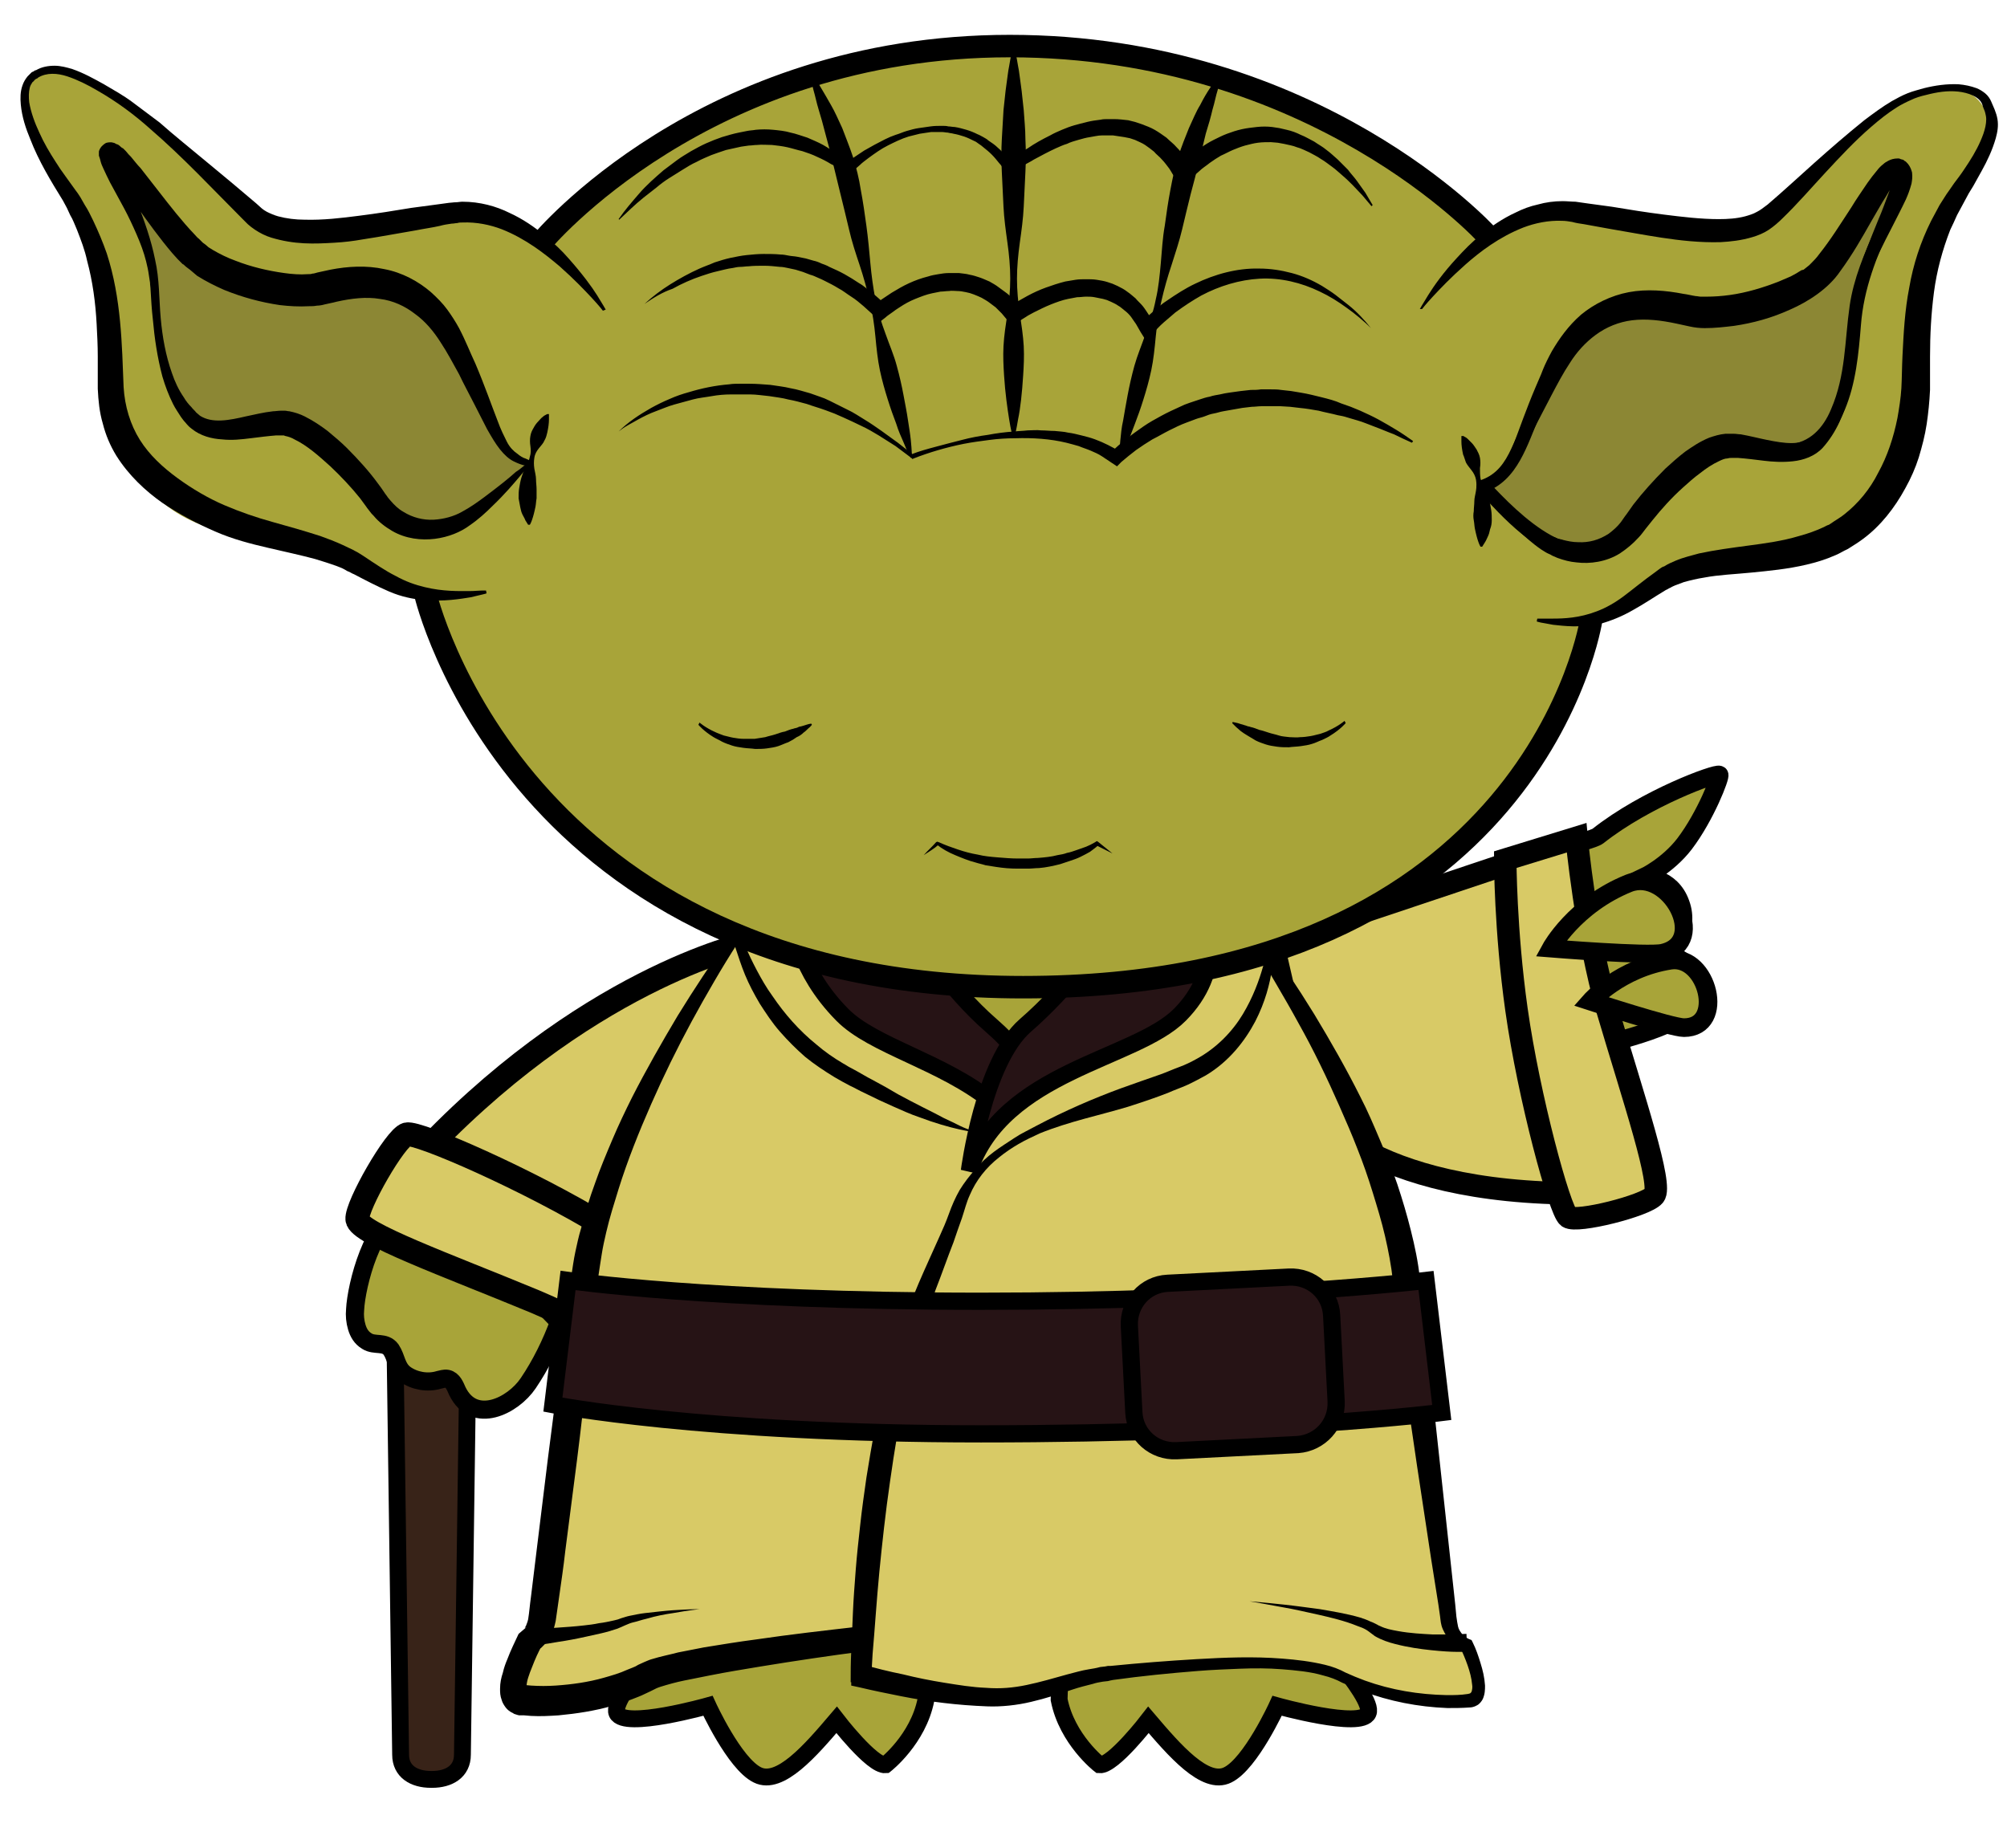 <?xml version="1.0" encoding="utf-8"?>
<!-- Generator: Adobe Illustrator 18.0.0, SVG Export Plug-In . SVG Version: 6.00 Build 0)  -->
<!DOCTYPE svg PUBLIC "-//W3C//DTD SVG 1.1//EN" "http://www.w3.org/Graphics/SVG/1.1/DTD/svg11.dtd">

<svg version="1.1" xmlns="http://www.w3.org/2000/svg"
	x="0px" y="0px"
	viewBox="0 0 357.2 328.9"
	style="enable-background:new 0 0 357.2 328.9;"
	xml:space="preserve"
>

<style type="text/css">
	.st0{display:none;}
	.st1{display:inline;}
	.st2{fill:#A8A439;stroke:#000000;stroke-width:3.224;stroke-miterlimit:10;}
	.st3{fill:#D8CA66;stroke:#000000;stroke-width:4;stroke-miterlimit:10;}
	.st4{fill:#A8A439;stroke:#000000;stroke-width:3.316;stroke-miterlimit:10;}
	.st5{fill:#A8A439;stroke:#000000;stroke-width:3.216;stroke-miterlimit:10;}
	.st6{display:inline;fill:#A8A439;stroke:#000000;stroke-width:3.224;stroke-miterlimit:10;}
	.st7{display:inline;fill:#D8CA66;stroke:#000000;stroke-width:4.248;stroke-miterlimit:10;}
	.st8{fill:#382318;stroke:#000000;stroke-width:3.001;stroke-miterlimit:10;}
	.st9{fill:#D8CA66;stroke:#000000;stroke-width:4.248;stroke-miterlimit:10;}
	.st10{fill:#A8A439;stroke:#000000;stroke-width:3;stroke-miterlimit:10;}
	.st11{fill:#D8CA66;}
	.st12{fill:#A8A439;}
	.st13{fill:#261315;stroke:#000000;stroke-width:3;stroke-miterlimit:10;}
	.st14{fill:#261315;stroke:#000000;stroke-width:3.064;stroke-miterlimit:10;}
	.st15{fill:#8C8734;}
	.st16{fill:none;stroke:#000000;stroke-width:4;stroke-miterlimit:10;}
	.st17{fill:#FFFFFF;}
</style>

<g id="armUp">
	<path class="st2" d="M270.7,155.3c1.3-3.6,12.2-5.4,13.7-6.5c8.6-6.8,21.1-11.3,21.6-10.9c0.3,0.2-2.4,7.3-6.2,12.3
		c-3,3.9-7.2,5.9-7.2,5.9s4.8-0.1,6.5,4.7c1.8,4.8-2,8.8-2,8.8s7.2,3.4,5.5,8.2c-1.7,4.7-17,8-17,8S267.8,163.3,270.7,155.3z"/>
	<path class="st3" d="M279.7,149.9l-53.2,17.8l6.7,29.1c0,0,9.1,15.8,48.6,15.6C281.8,212.4,275.9,187.9,279.7,149.9z"/>
	<path class="st3" d="M280.6,149.1l-12.7,3.9c0,0,0,12.5,2,26.7c2.2,15.6,7.7,35.8,9.2,36.9c1.5,1.1,13.8-2,15.3-3.8
		c1.6-1.8-3.6-17.1-8.3-33C282.2,166.3,280.6,149.1,280.6,149.1z"/>
	<path class="st4" d="M283.1,178.2c0,0,14.4,4.7,16.6,4.7c7.5,0,4.2-13-2.4-12C288.3,172.3,283.1,178.2,283.1,178.2z"/>
	<path class="st5" d="M276,168.8c0,0,17.4,1.4,19.9,0.8c8.4-1.9,1.2-15.2-6-12.4C280.2,161.1,276,168.8,276,168.8z"/>
</g>

<g id="armCane">
	<path class="st8" d="M76.9,316.7h-0.2c-3,0-5.4-1.4-5.4-4.4l-1-72.9c0-3,3.4-4.4,6.4-4.4h0.2c3,0,6.4,1.4,6.4,4.4l-1,72.9
		C82.3,315.3,79.9,316.7,76.9,316.7z"/>
	<path class="st2" d="M63.5,236.2c-0.3-1-0.4-2.1-0.3-3.1c0.2-4.3,3.2-16.2,8.5-17.3c8.3-1.6,27.8,19.5,27.8,19.5
		c-1.4,3.8-3.2,7.5-5.5,10.9c-2.7,4-9.6,7.5-12.6,1.4c-0.4-0.9-0.8-2-1.8-2.2c-0.5-0.1-1,0.1-1.5,0.2c-2,0.6-4.3,0.2-6-1
		c-1.6-1.2-1.5-2.9-2.5-4.4c-1.1-1.5-2.9-0.6-4.3-1.5C64.3,238.1,63.8,237.2,63.5,236.2z"/>
	<path class="st9" d="M123,245.9l27-55.4l-17.1-22.5c0,0-29.3,6.3-59.3,39C73.5,206.9,96.9,218,123,245.9z"/>
	<path class="st9" d="M123,247.1l6.7-13c0,0-9.6-8.1-22-15.8c-13.6-8.3-33.3-16.9-35.3-16.4c-2,0.5-9,12.7-8.8,15.1
		c0.2,2.5,15.8,8.1,31.5,14.6C108.5,237.2,123,247.1,123,247.1z"/>
</g>

<g id="bodyLineColor">
	<path class="st10" d="M148.9,306.1c0,0,6.3,8.2,8.7,8c0,0,5.8-4.5,7.2-11.6l-0.6-19.6l-42.1,4.8c0,0-13.6,14.3-12.3,17.2
		s16.2-1.3,16.2-1.3s4.7,10.3,8.8,12.3C138.8,317.9,144.3,311.5,148.9,306.1z"/>
	<path class="st10" d="M204.4,306.1c0,0-6.3,8.2-8.7,8c0,0-5.8-4.5-7.2-11.6l0.6-19.6l42.1,4.8c0,0,13.6,14.3,12.3,17.2
		c-1.2,2.9-16.2-1.3-16.2-1.3s-4.7,10.3-8.8,12.3C214.5,317.9,209,311.5,204.4,306.1z"/>
	<g>
		<g>
			<g>
				<g>
					<path class="st11" d="M177.4,167.6h46.4c0,0,23.7,33.2,26.7,60.5l2.7,23.3c0,0,4.3,34.3,4.8,37.3s3.1,3.8,3.1,3.8
						s4.7,9.7,0.6,10c-4.1,0.3-13.4,0.3-22.8-4.4c-7-3.5-22.4-2.7-41.5-0.6c-6.5,0.7-12.6,4.3-20.1,4.3c-9.3,0-23.9-3.9-23.9-3.9
						l0.1-6.5c0,0-32.6,4-37.8,6.6c-9.3,4.7-18.7,4.6-22.8,4.3c-4.1-0.3,1.6-10.8,1.6-10.8s1.5-0.5,2-3.5s4.8-38,4.8-38l2.7-21.8
						c3-27.3,26.7-60.5,26.7-60.5h33.7H177.4z"/>
					<path d="M177.4,166.9l11.6-0.1c3.9,0,7.7-0.1,11.6-0.1c3.9-0.1,7.7-0.1,11.6-0.2l11.6-0.3l0.5,0l0.3,0.4
						c3.3,4.5,6.4,9.2,9.3,13.9c2.9,4.8,5.7,9.7,8.2,14.7c1.3,2.5,2.4,5.1,3.5,7.7c1.1,2.6,2.2,5.2,3.1,7.9c0.9,2.7,1.7,5.4,2.4,8.2
						c0.7,2.8,1.3,5.6,1.6,8.5c0.6,5.5,1.3,11,1.8,16.6l0.9,8.3c0.3,2.8,0.6,5.5,0.9,8.3l1.8,16.6l0.9,8.3l0.2,2.1
						c0.1,0.7,0.2,1.4,0.3,1.8c0.1,0.5,0.4,0.9,0.7,1.3c0.3,0.4,0.8,0.7,1.2,0.9l0.5,0.2l0.2,0.4c0.6,1.2,1,2.4,1.4,3.7
						c0.4,1.3,0.7,2.5,0.8,4c0,0.7,0,1.5-0.4,2.4c-0.2,0.4-0.6,0.9-1,1.1c-0.5,0.3-1,0.4-1.4,0.4c-1.3,0.1-2.6,0.1-3.9,0.1
						c-5.2-0.2-10.3-1.2-15.1-3c-1.2-0.5-2.4-1-3.6-1.5c-1.1-0.6-2.2-1-3.4-1.3c-2.4-0.7-4.9-0.9-7.3-1.1c-2.5-0.2-5-0.2-7.5-0.1
						c-2.5,0.1-5,0.2-7.5,0.4c-5,0.4-10.1,0.9-15.1,1.6l-0.5,0.1l-0.4,0.1l-0.9,0.1c-0.6,0.1-1.2,0.2-1.8,0.4
						c-1.2,0.3-2.4,0.6-3.6,1c-2.4,0.8-4.8,1.6-7.4,2.2c-2.5,0.6-5.3,0.9-7.8,0.8c-2.6-0.1-5.2-0.3-7.7-0.6
						c-2.5-0.3-5.1-0.7-7.6-1.2c-2.5-0.5-5-1-7.5-1.6l-1.4-0.3l0-1.5l0.1-6.5l2.1,1.9c-6.1,0.8-12.2,1.7-18.3,2.7
						c-3,0.5-6.1,1-9.1,1.6c-1.5,0.3-3,0.6-4.5,0.9c-1.5,0.3-2.9,0.7-4.2,1.1c-0.3,0.1-0.6,0.2-0.8,0.3l-1,0.5
						c-0.7,0.3-1.4,0.7-2.2,1c-1.5,0.6-3.1,1.2-4.6,1.6c-3.1,0.9-6.4,1.4-9.6,1.7c-1.6,0.1-3.2,0.2-4.9,0.1l-1.2-0.1l-0.3,0l-0.4,0
						l-0.2,0c-0.1,0-0.3-0.1-0.4-0.1c-0.2-0.1-0.5-0.1-0.7-0.3c-0.5-0.2-1-0.6-1.3-1c-0.3-0.4-0.6-0.9-0.7-1.3
						c-0.3-0.8-0.3-1.4-0.3-2c0-1.1,0.2-2,0.5-2.9c0.2-0.9,0.5-1.7,0.8-2.4c0.6-1.6,1.3-3,2-4.5l1.4-1.2c-0.2,0.1-0.2,0.1-0.2,0.1
						l-0.1,0c0,0,0,0,0,0l0,0c0.1-0.1,0.1-0.2,0.2-0.3c0.1-0.3,0.3-0.7,0.4-1.2c0.2-1.2,0.3-2.6,0.5-4l1-8.2l2-16.3l4.2-32.7
						c0.2-1.3,0.4-2.8,0.7-4.2c0.3-1.4,0.6-2.8,1-4.1c0.7-2.7,1.5-5.4,2.5-8.1c0.9-2.6,2-5.2,3.1-7.8c1.1-2.6,2.3-5.1,3.5-7.5
						c2.5-4.9,5.3-9.8,8.1-14.5c2.9-4.7,5.9-9.3,9.2-13.8l0.3-0.4l0.5,0l11.7,0.3c3.9,0.1,7.8,0.2,11.7,0.2
						c3.9,0.1,7.8,0.1,11.7,0.1L177.4,166.9z M177.4,167.4l-11.7,0.1c-3.9,0-7.8,0.1-11.7,0.1c-3.9,0.1-7.8,0.1-11.7,0.2l-11.7,0.3
						l0.8-0.4c-1.5,2.3-2.9,4.6-4.3,7c-1.4,2.4-2.7,4.7-4,7.1c-2.6,4.8-5,9.7-7.2,14.7c-2.2,5-4.2,10-5.8,15.1
						c-0.8,2.6-1.6,5.1-2.2,7.7c-0.3,1.3-0.6,2.6-0.8,3.9c-0.2,1.3-0.4,2.5-0.6,3.9l-1.9,16.3c-0.6,5.4-1.2,10.9-1.9,16.4l-2.1,16.3
						c-0.3,2.7-0.7,5.4-1.1,8.2c-0.2,1.4-0.4,2.7-0.6,4.2c-0.2,0.9-0.4,1.8-0.9,2.7c-0.2,0.5-0.5,0.9-1,1.4
						c-0.2,0.2-0.4,0.4-0.7,0.7c-0.1,0.1-0.3,0.2-0.4,0.3c-0.1,0.1-0.2,0.1-0.3,0.2c-0.1,0.1-0.2,0.1-0.5,0.2l1.4-1.2
						c-0.7,1.2-1.3,2.6-1.8,3.9c-0.3,0.7-0.5,1.3-0.7,1.9c-0.2,0.6-0.3,1.3-0.3,1.7c0,0.2,0,0.3,0,0.3c0-0.1-0.2-0.4-0.5-0.6
						c-0.1,0-0.1-0.1-0.2-0.1c0,0-0.1,0-0.1,0c0,0,0,0,0,0l0.1,0l0.4,0l1.1,0.1c1.5,0.1,2.9,0.1,4.4,0c2.9-0.2,5.8-0.6,8.6-1.4
						c1.4-0.4,2.8-0.8,4.1-1.4l1-0.4c0.3-0.1,0.7-0.3,1-0.5l1.1-0.5c0.5-0.2,0.9-0.4,1.3-0.5c1.6-0.5,3.2-0.8,4.7-1.2
						c1.5-0.3,3.1-0.6,4.6-0.9c3.1-0.5,6.1-1,9.2-1.4c6.1-0.9,12.3-1.6,18.4-2.3l2.2-0.2l-0.1,2.2l-0.2,6.5l-1.4-1.8
						c2.4,0.7,4.8,1.3,7.3,1.8c2.4,0.6,4.9,1.1,7.4,1.5c2.5,0.4,4.9,0.8,7.4,0.9c2.5,0.2,4.8,0,7.2-0.5c2.4-0.5,4.8-1.2,7.3-1.9
						c1.2-0.3,2.5-0.7,3.8-0.9c0.6-0.1,1.3-0.2,2-0.4l0.9-0.1l0.5-0.1l0.5,0c5-0.5,10.1-0.9,15.2-1.2c5.1-0.3,10.2-0.5,15.3-0.1
						c2.6,0.2,5.1,0.5,7.6,1.1c1.3,0.3,2.6,0.8,3.7,1.4c1.1,0.5,2.3,1,3.4,1.4c4.7,1.7,9.6,2.5,14.6,2.6c1.3,0,2.4,0,3.7-0.2
						c0.5-0.1,0.5-0.1,0.7-0.4c0.1-0.3,0.2-0.8,0.1-1.3c-0.2-2.2-1.2-4.6-2.2-6.8l0.7,0.6c-0.5-0.2-0.8-0.4-1.2-0.6
						c-0.4-0.2-0.7-0.5-1-0.8c-0.6-0.6-1.1-1.3-1.5-2.2c-0.4-0.9-0.4-1.6-0.5-2.3l-0.3-2.1l-1.3-8.2l-2.5-16.5
						c-0.4-2.7-0.8-5.5-1.2-8.2l-1.1-8.3c-0.7-5.5-1.3-11-2-16.5c-0.3-2.7-0.8-5.3-1.4-7.9c-0.6-2.6-1.4-5.2-2.2-7.8
						c-0.8-2.6-1.7-5.2-2.7-7.7c-1-2.6-2.1-5.1-3.2-7.6c-2.2-5-4.6-10-7.3-14.8c-1.3-2.4-2.7-4.8-4.1-7.2c-1.4-2.4-2.8-4.8-4.3-7
						l0.8,0.4l-11.6-0.3c-3.9-0.1-7.7-0.2-11.6-0.2c-3.9-0.1-7.7-0.1-11.6-0.1L177.4,167.4z"/>
				</g>
				<polygon class="st12" points="201.4,158.6 156.4,158.6 162.3,177.6 179,191.3 201.4,173.5 				"/>
				<path class="st13" d="M181.5,188.5c-1.1-2.4-3.4-4.5-5.1-6c-7.5-6.5-13-15.4-13-15.4l-22-2.5c0,0,0.6,8,8.5,16
					c5.5,5.6,17.8,8.3,26.7,15.5C177.9,193.4,179.6,190.9,181.5,188.5z"/>
				<path class="st13" d="M172.5,208.4c0,0,2.5-19.4,10-25.9s14-15.4,14-15.4l18-2.5c0,0,3.4,8-4.5,16S178.5,190.6,172.5,208.4z"/>
			</g>
			<path d="M226.7,166.2c0-1.4-0.1-2.2-0.1-2.2l-0.4,0c0,0,0,0.7-0.2,2.1c-0.2,1.4-0.5,3.4-1.2,5.9c-0.7,2.5-1.8,5.5-3.6,8.5
				c-1.8,3-4.6,6-8.3,8c-0.9,0.5-1.9,1-3,1.4c-1.1,0.4-2.2,0.9-3.3,1.3c-2.3,0.8-4.6,1.6-7.1,2.5c-4.9,1.8-10,4-15.1,6.7
				c-0.6,0.3-1.3,0.7-1.9,1c-0.6,0.3-1.3,0.7-1.9,1.1c-1.2,0.8-2.5,1.6-3.7,2.5c-1.2,0.9-2.3,1.9-3.3,3.1c-1,1.1-2,2.4-2.8,3.7
				c-0.8,1.4-1.4,2.8-1.9,4.2c-0.5,1.4-1.1,2.8-1.7,4.1c-1.2,2.7-2.5,5.5-3.7,8.3c-2.4,5.6-4.3,11.5-5.8,17.3
				c-1.6,5.8-2.6,11.7-3.5,17.3c-0.4,2.8-0.8,5.6-1.1,8.4c-0.3,2.7-0.6,5.4-0.8,8c-0.2,2.6-0.4,5.2-0.5,7.6
				c-0.1,2.5-0.2,4.8-0.3,7.1c-0.1,1.8-0.1,3.6-0.1,5.3c0.6,0,1.2,0.1,1.8,0.2c0.6,0.1,1.1,0.2,1.7,0.3c0.2-1.8,0.3-3.6,0.4-5.5
				c0.4-4.5,0.7-9.4,1.2-14.6c0.5-5.1,1.1-10.6,1.9-16.1c0.8-5.6,1.7-11.3,3-17c1.3-5.7,3.1-11.4,5.1-17.1c1.1-2.8,2.1-5.7,3.2-8.5
				c0.5-1.5,1-2.9,1.5-4.3c0.5-1.5,0.8-2.8,1.4-4.1c1.1-2.6,2.9-4.9,5.2-6.7c1.1-0.9,2.3-1.7,3.5-2.4c1.2-0.7,2.5-1.3,3.8-1.9
				c5.2-2.1,10.6-3.2,15.6-4.7c2.5-0.8,4.9-1.6,7.2-2.5c1.1-0.5,2.3-0.9,3.4-1.4c1.1-0.5,2.2-1.1,3.3-1.7c4.2-2.5,7-6.2,8.8-9.6
				c1.8-3.5,2.6-6.7,3-9.4C226.7,169.8,226.7,167.6,226.7,166.2z"/>
			<g>
				<path d="M129.7,158.6c0,0,0.2,1,0.6,2.7c0.5,1.7,1.2,4.2,2.3,7c0.6,1.4,1.3,2.9,2.1,4.4c0.8,1.5,1.7,3.1,2.8,4.6
					c2.1,3.1,4.7,6.1,7.8,8.6c1.5,1.3,3.1,2.4,4.8,3.4c0.4,0.2,0.8,0.5,1.2,0.7c0.4,0.2,0.9,0.5,1.3,0.7c0.9,0.5,1.7,1,2.5,1.4
					c1.7,0.9,3.3,1.8,4.8,2.7c1.5,0.8,3,1.6,4.4,2.3c1.4,0.7,2.6,1.3,3.7,1.9c1.1,0.5,2.1,1,2.9,1.4c0.8,0.4,1.5,0.6,1.9,0.8
					c0.4,0.2,0.7,0.3,0.7,0.3s-1-0.1-2.8-0.5c-1.8-0.4-4.3-1.1-7.2-2.2c-1.5-0.5-3-1.2-4.6-1.9c-1.6-0.7-3.3-1.5-5.1-2.4
					c-0.9-0.4-1.7-0.9-2.6-1.3c-0.4-0.2-0.9-0.5-1.3-0.7c-0.5-0.3-0.9-0.5-1.4-0.8c-1.8-1.1-3.6-2.3-5.2-3.6
					c-1.6-1.4-3.1-2.9-4.5-4.5c-1.4-1.6-2.5-3.3-3.6-5c-1-1.7-1.9-3.4-2.6-5.1c-0.7-1.7-1.2-3.3-1.7-4.8c-0.8-3-1.2-5.6-1.3-7.4
					C129.6,159.7,129.7,158.6,129.7,158.6z"/>
			</g>
			<path class="st14" d="M101.1,227.9c0,0,25.5,3.7,73.4,3.7s79.3-3.7,79.3-3.7l2.8,23.5c0,0-29.7,3.8-82,3.8
				c-49.6,0-76.2-5.2-76.2-5.2L101.1,227.9z"/>
			<path class="st14" d="M231,257.1l-21.6,1.1c-4,0.2-7.4-2.8-7.6-6.8L201,236c-0.2-4,2.8-7.4,6.8-7.6l21.6-1.1
				c4-0.2,7.4,2.8,7.6,6.8l0.8,15.3C238,253.5,234.9,256.8,231,257.1z"/>
		</g>
		<g>
			<path d="M94.4,290c0,0,1.9-0.1,4.7-0.3c1.4-0.1,3.1-0.2,4.8-0.4c0.9-0.1,1.8-0.2,2.7-0.4c0.9-0.1,1.8-0.3,2.7-0.5
				c0.5-0.1,0.8-0.2,1.3-0.4c0.4-0.1,0.9-0.3,1.4-0.4c1-0.2,1.9-0.4,2.8-0.5c1.8-0.2,3.5-0.4,4.9-0.5c2.9-0.2,4.8-0.2,4.8-0.2
				s-1.9,0.2-4.7,0.7c-1.4,0.2-3,0.5-4.7,1c-0.9,0.2-1.7,0.5-2.6,0.7c-0.4,0.1-0.8,0.3-1.3,0.5c-0.4,0.2-0.9,0.4-1.4,0.6
				c-0.9,0.3-1.9,0.6-2.8,0.8c-0.9,0.2-1.8,0.4-2.7,0.6c-1.8,0.4-3.4,0.7-4.8,0.9c-2.8,0.5-4.7,0.7-4.7,0.7L94.4,290z"/>
		</g>
		<g>
			<path d="M261.1,294c0,0-0.7,0-1.8,0c-1.1,0-2.7-0.1-4.6-0.3c-1.9-0.2-4.1-0.5-6.4-1.1c-1.2-0.3-2.4-0.7-3.6-1.4
				c-0.1-0.1-0.3-0.2-0.4-0.3l-0.4-0.3l-0.4-0.3l-0.3-0.2c-0.5-0.3-1-0.5-1.6-0.7c-2.2-0.9-4.7-1.5-6.9-2c-2.3-0.5-4.4-1-6.2-1.3
				c-3.7-0.7-6.1-1.1-6.1-1.1s2.5,0.2,6.2,0.6c1.9,0.2,4,0.5,6.3,0.8c2.3,0.4,4.8,0.8,7.2,1.5c0.6,0.2,1.2,0.4,1.8,0.7l0.5,0.2
				l0.4,0.2l0.4,0.2c0.1,0.1,0.2,0.1,0.4,0.2c1,0.5,2.1,0.7,3.2,0.9c2.2,0.4,4.3,0.5,6.1,0.6c1.8,0,3.3,0,4.4,0
				c1.1-0.1,1.7-0.1,1.7-0.1L261.1,294z"/>
		</g>
	</g>
</g>

<g id="headColor">
	<path class="st12" d="M351.5,28c-3,5.1-6.5,10-8.5,15.6c-2.8,7.6-2.5,16-3,24.1c-0.5,8.1-3.7,16.1-9.1,22.2
		c-7,7.9-17.1,7.9-27.2,10.8c-7.6,2.2-14.6,7.5-21.4,11.6c-12.1,45.9-52.3,63.4-101.1,63.4c-61,0-93-34.5-105.4-69.7
		c-6.7-2.3-10.9-5.1-19.9-7.6c-10.2-2.9-21.8-2.9-28.8-10.8c-5.4-6.1-7.1-11.7-7.6-19.8c-0.5-8.1-0.2-16.5-3-24.1
		c-2-5.6-5.6-10.4-8.5-15.6c-1.3-2.3-4.3-9.7-3.6-12.3c0.8-3.1,3.9-3,7.1-3c3.2-0.1,8.2,3.9,10.9,5.5c5.2,3,9.9,6.8,13.8,11.3
		c2.7,3,5.1,6.3,8.5,8.5c7.6,4.9,17.6,2.7,26.5,1c8.8-1.7,19.2-2.3,25.2,4.2c18.9-21.2,49.8-35,84.8-35c34.2,0,64.5,13.2,83.5,33.6
		c6.1-5,15.6-4.4,23.7-2.8c8.9,1.8,18.9,4,26.5-1c3.4-2.2,5.8-5.5,8.5-8.5c4-4.5,8.7-8.3,13.8-11.3c2.8-1.6,5.8-3,9-3
		c3.2,0.1,6.6,2,7.3,5.1C354.1,23,352.9,25.7,351.5,28z"/>
</g>

<g id="headAccentColors">
	<path class="st15" d="M93.9,82.6c0,0-8.2,8.8-12.9,10.7c-4.7,1.8-10.2,1.3-14-4.2S55.4,75.8,50.7,75.3c-4.7-0.5-12.5,3.5-16.7-1
		s-5.8-11.7-6.3-22.2s-11.1-24.5-7.8-26c2.5-1.2,9.2,14.3,14.3,19s16.8,7.5,22.4,6.3C62.2,50.3,73.7,47,81.2,62S88.3,80.8,93.9,82.6
		z"/>
	<path class="st15" d="M263.3,85.6c0,0,8.2,8.8,12.9,10.7c4.7,1.8,10.2,1.3,14-4.2c3.8-5.5,11.7-13.4,16.3-13.9
		c4.7-0.5,12.5,3.5,16.7-1c4.2-4.5,5.8-11.7,6.3-22.2s11.1-24.5,7.8-26c-2.5-1.2-9.2,14.3-14.3,19c-5.2,4.7-16.8,7.5-22.4,6.3
		C295,53.3,283.5,50,276,65S268.9,83.8,263.3,85.6z"/>
</g>

<g id="headLines">
	<g>
		<path d="M107.3,55.3c0,0-0.6-0.8-1.9-2.2c-1.3-1.4-3.2-3.4-5.8-5.7c-2.6-2.2-6-4.9-10.3-6.6c-2.1-0.8-4.5-1.3-7-1.2
			c-0.3,0-0.6,0-0.9,0.1c-0.3,0-0.6,0.1-1,0.1c-0.7,0.1-1.4,0.2-2.1,0.4C77,40.5,75.5,40.7,74,41c-3,0.5-6.1,1.1-9.4,1.6
			c-1.7,0.3-3.3,0.5-5.1,0.6c-1.7,0.1-3.5,0.2-5.4,0.1c-1.9-0.1-3.8-0.4-5.8-1c-1-0.3-2-0.8-2.9-1.4l-0.7-0.5l-0.6-0.5l-1-1
			c-2.6-2.6-5.2-5.3-7.9-8c-2.7-2.7-5.5-5.4-8.4-7.9c-2.9-2.6-6-4.9-9.5-6.9c-1.7-1-3.5-1.9-5.3-2.5c-1.8-0.6-3.7-0.7-5.2,0.2
			C6.7,13.9,6.6,14,6.5,14c0,0-0.2,0.1-0.3,0.2C6,14.4,6,14.5,5.8,14.6c-0.2,0.3-0.4,0.6-0.5,1c-0.2,0.8-0.2,1.7-0.1,2.6
			c0.3,1.8,1,3.7,1.8,5.4c0.8,1.8,1.8,3.5,2.9,5.2c0.5,0.8,1.1,1.7,1.7,2.5l1.8,2.5c0.3,0.4,0.6,0.8,0.9,1.3l0.8,1.4
			c0.6,0.9,1,1.8,1.5,2.8c0.9,1.9,1.7,3.8,2.4,5.8c2.6,8,2.7,16.3,3,23.8c0.2,3.4,1.2,6.7,2.9,9.4c1.7,2.7,4.1,4.9,6.7,6.8
			c2.6,1.9,5.5,3.6,8.3,4.8c2.8,1.2,5.7,2.2,8.6,3c2.9,0.8,5.7,1.6,8.5,2.5c1.4,0.5,2.7,1,4,1.6c0.6,0.3,1.3,0.6,1.9,0.9
			c0.3,0.2,0.6,0.3,0.9,0.5c0.3,0.2,0.5,0.3,0.8,0.5c2.1,1.4,4,2.7,5.8,3.6c1.8,1,3.5,1.6,5.2,2c3.3,0.8,6.1,0.7,8,0.7
			c0.9,0,1.7-0.1,2.2-0.1c0.5,0,0.7,0,0.7,0l0.1,0.5c0,0-0.2,0.1-0.7,0.2c-0.5,0.1-1.2,0.3-2.1,0.5c-1.9,0.3-4.7,0.8-8.5,0.5
			c-1.9-0.2-3.9-0.6-6-1.5c-2.1-0.9-4.2-2-6.3-3.1c-0.3-0.1-0.6-0.3-0.8-0.4c-0.3-0.1-0.5-0.2-0.8-0.4c-0.5-0.3-1.1-0.5-1.6-0.7
			c-1.1-0.4-2.4-0.8-3.7-1.2c-2.6-0.7-5.4-1.3-8.4-2c-3-0.7-6.2-1.5-9.4-2.9c-3.2-1.4-6.3-3-9.4-5.1c-3-2.1-6-4.9-8.2-8.4
			c-1.1-1.8-1.9-3.7-2.4-5.7c-0.6-2-0.8-4.1-0.9-6.2c0-0.5,0-0.9,0-1.5l0-1.4c0-0.9,0-1.9,0-2.9c0-1.9-0.1-3.8-0.2-5.7
			c-0.2-3.8-0.7-7.6-1.7-11.3c-0.4-1.9-1.1-3.7-1.8-5.5c-0.4-0.9-0.7-1.8-1.2-2.6l-0.6-1.3c-0.2-0.4-0.5-0.9-0.7-1.3
			c-2.1-3.4-4.3-7-5.8-10.9c-0.8-1.9-1.5-4-1.7-6.2c-0.1-1.1-0.1-2.3,0.3-3.4c0.2-0.6,0.5-1.1,0.9-1.6c0.2-0.2,0.5-0.5,0.7-0.7
			c0.1-0.1,0.2-0.1,0.4-0.2c0.1-0.1,0.2-0.2,0.4-0.2c1-0.6,2.2-0.8,3.3-0.8c1.1,0,2.2,0.3,3.2,0.6c2,0.7,3.8,1.7,5.6,2.7
			c1.7,1,3.5,2,5.1,3.2c1.6,1.2,3.2,2.4,4.8,3.6C31,24.1,34,26.5,37,29c2.9,2.4,5.8,4.8,8.6,7.2l1,0.9l0.4,0.3l0.5,0.3
			c0.6,0.3,1.3,0.6,2,0.8c1.5,0.4,3.1,0.6,4.7,0.6c3.3,0.1,6.6-0.3,9.7-0.7c3.2-0.4,6.3-0.9,9.3-1.4c1.5-0.2,3-0.4,4.5-0.6
			c0.7-0.1,1.4-0.2,2.2-0.3c0.3,0,0.8-0.1,1.2-0.1c0.4,0,0.8-0.1,1.2-0.1c3.1,0,6,0.8,8.4,2c2.4,1.1,4.4,2.5,6.1,3.9
			c1.7,1.4,3.2,2.8,4.4,4.2c2.4,2.7,4.1,5,5.1,6.6c1,1.6,1.5,2.5,1.5,2.5L107.3,55.3z"/>
	</g>
	<g>
		<path d="M252.7,55c0,0,0.5-0.9,1.5-2.5c1-1.6,2.6-3.9,5.1-6.6c1.2-1.3,2.6-2.8,4.4-4.2c1.7-1.4,3.7-2.8,6.1-3.9
			c1.2-0.6,2.5-1.1,3.9-1.4c1.4-0.4,2.9-0.6,4.4-0.6c0.8,0,1.6,0.1,2.3,0.1c0.7,0.1,1.4,0.2,2.1,0.3c1.4,0.2,2.9,0.4,4.4,0.6
			c3,0.5,6.1,1,9.3,1.4c3.2,0.4,6.5,0.8,9.7,0.8c1.6,0,3.2-0.1,4.7-0.5c0.7-0.2,1.4-0.4,2.1-0.8c0.6-0.3,1.1-0.7,1.9-1.3
			c2.7-2.3,5.5-4.9,8.3-7.4c2.8-2.5,5.8-5.1,8.9-7.6c1.6-1.2,3.2-2.4,4.9-3.4c0.9-0.5,1.8-1,2.8-1.4c1-0.4,1.9-0.6,2.9-0.9
			c2-0.5,4.1-0.8,6.2-0.7c1.1,0.1,2.1,0.3,3.2,0.7c0.5,0.2,1,0.5,1.5,0.9c0.5,0.4,0.9,1,1.1,1.5c0.2,0.5,0.4,0.9,0.6,1.4
			c0.2,0.5,0.4,1.1,0.5,1.7c0.2,1.2,0,2.3-0.3,3.4c-0.6,2.1-1.5,4-2.5,5.8c-0.5,0.9-1,1.8-1.5,2.7l-0.8,1.3l-0.7,1.3
			c-0.5,0.9-0.9,1.7-1.4,2.6c-0.4,0.9-0.8,1.8-1.2,2.6c-1.4,3.6-2.4,7.3-2.9,11.1c-0.5,3.8-0.7,7.6-0.7,11.5c0,1.9,0,3.8,0,5.9
			c-0.1,2.1-0.3,4.1-0.6,6.1c-0.3,2-0.8,3.9-1.4,5.9c-0.6,1.9-1.4,3.7-2.4,5.5c-1.9,3.5-4.4,6.7-7.5,9c-0.8,0.6-1.6,1.1-2.4,1.6
			c-0.4,0.3-0.8,0.4-1.3,0.7c-0.4,0.2-0.7,0.4-1.2,0.6c-1.8,0.8-3.5,1.3-5.2,1.7c-3.4,0.8-6.7,1.1-9.7,1.4c-3,0.3-5.9,0.4-8.5,0.9
			c-1.3,0.2-2.5,0.5-3.6,0.8c-0.5,0.2-1.1,0.4-1.6,0.6c-0.2,0.1-0.5,0.2-0.8,0.4c-0.3,0.1-0.5,0.3-0.8,0.4c-2,1.2-3.9,2.5-5.9,3.6
			c-1.9,1.1-3.9,1.9-5.7,2.4c-3.7,0.8-6.6,0.4-8.5,0.2c-1-0.2-1.7-0.3-2.2-0.4c-0.5-0.1-0.7-0.2-0.7-0.2l0.1-0.5c0,0,0.3,0,0.7,0
			c0.5,0,1.2,0,2.1,0c1.9,0,4.7-0.1,7.8-1.3c1.6-0.6,3.2-1.5,4.8-2.7c1.6-1.2,3.4-2.7,5.5-4.2c0.3-0.2,0.5-0.4,0.8-0.6
			c0.3-0.2,0.5-0.4,0.9-0.5c0.6-0.4,1.3-0.7,2-1c1.4-0.6,2.8-0.9,4.2-1.3c2.8-0.6,5.8-1,8.8-1.4c3-0.4,6-0.8,9-1.7
			c1.5-0.4,2.9-0.9,4.2-1.5c0.3-0.1,0.7-0.4,1.1-0.5c0.2-0.1,0.6-0.4,0.9-0.6c0.6-0.4,1.3-0.8,1.9-1.3c2.4-1.9,4.5-4.4,6-7.4
			c1.6-2.9,2.7-6.2,3.4-9.7c0.3-1.7,0.6-3.6,0.7-5.3c0.1-1.8,0.1-3.8,0.2-5.8c0.2-4,0.4-8,1.2-12.1c0.7-4.1,2-8.1,3.9-11.9
			c0.5-0.9,1-1.9,1.5-2.8c0.6-0.9,1.1-1.8,1.7-2.6l0.9-1.3l0.9-1.2c0.6-0.8,1.1-1.6,1.7-2.5c1.1-1.7,2-3.4,2.6-5.1
			c0.3-0.9,0.5-1.7,0.5-2.6c0-0.4-0.1-0.8-0.2-1.2c-0.1-0.4-0.4-0.9-0.5-1.4c-0.5-1.4-2.5-2.1-4.3-2.3c-1.9-0.2-3.8,0.1-5.7,0.6
			c-0.9,0.2-1.9,0.5-2.7,0.9c-0.9,0.4-1.7,0.8-2.5,1.3c-1.6,1-3.1,2.2-4.6,3.5c-2.9,2.5-5.5,5.3-8.1,8.1c-2.6,2.8-5,5.6-7.7,8.2
			c-0.6,0.6-1.5,1.4-2.4,2c-0.9,0.6-1.9,1-2.9,1.3c-2,0.6-3.9,0.8-5.7,0.9c-3.7,0.1-7.2-0.3-10.5-0.8c-3.3-0.5-6.4-1.1-9.4-1.6
			c-1.5-0.3-2.9-0.5-4.4-0.8c-0.7-0.1-1.4-0.2-2.1-0.4c-0.6-0.1-1.2-0.2-1.8-0.2c-2.4-0.1-4.8,0.4-6.9,1.2
			c-4.3,1.7-7.7,4.3-10.3,6.6c-2.6,2.3-4.5,4.3-5.8,5.7c-1.3,1.4-1.9,2.2-1.9,2.2L252.7,55z"/>
	</g>
	<g>
		<path d="M97.7,73.7c0,0,0,0.1,0,0.3c0,0.2,0,0.4,0,0.7c0,0.6-0.1,1.4-0.3,2.3c-0.1,0.4-0.2,0.9-0.5,1.4c-0.2,0.5-0.6,0.9-1,1.4
			c-0.4,0.5-0.7,1-0.8,1.7c-0.1,0.6-0.1,1.2,0,1.9c0.1,0.6,0.3,1.3,0.3,1.9c0,0.6,0.1,1.2,0.1,1.8c0,0.6,0,1.1,0,1.6
			c-0.1,0.5-0.1,1-0.2,1.5c-0.1,0.5-0.2,0.9-0.3,1.3c-0.1,0.4-0.2,0.7-0.3,1c-0.2,0.6-0.4,0.9-0.4,0.9l-0.3,0c0,0-0.2-0.3-0.5-0.8
			c-0.1-0.3-0.3-0.6-0.5-1c-0.2-0.4-0.3-0.8-0.4-1.3c-0.1-0.5-0.2-1-0.3-1.6c0-0.6,0-1.2,0.1-1.8c0.1-0.6,0.2-1.2,0.4-1.9
			c0.2-0.6,0.4-1.3,0.8-1.9c0.3-0.6,0.6-1.2,0.7-1.8c0.2-0.6,0.2-1.2,0.1-1.9c-0.1-0.6-0.1-1.3,0-1.8c0.1-0.6,0.3-1,0.6-1.5
			c0.2-0.4,0.5-0.8,0.8-1.1c0.3-0.3,0.5-0.6,0.8-0.8c0.2-0.2,0.4-0.3,0.6-0.4c0.2-0.1,0.2-0.1,0.2-0.1L97.7,73.7z"/>
	</g>
	<g>
		<path d="M94.1,82.8c0,0-0.5,0.7-1.6,2c-1.1,1.3-2.6,3.1-4.9,5.3c-1.1,1.1-2.4,2.3-4,3.4c-1.6,1.2-3.8,2.1-6.2,2.4
			c-2.4,0.3-5.2,0-7.6-1.4c-1.2-0.7-2.4-1.6-3.3-2.7c-0.3-0.3-0.5-0.5-0.7-0.8c-0.2-0.3-0.5-0.6-0.6-0.8c-0.4-0.5-0.7-1-1.1-1.5
			c-1.6-2-3.4-3.9-5.3-5.7c-2-1.8-4.1-3.7-6.4-4.8c-0.5-0.3-1.1-0.5-1.6-0.6c-0.1,0-0.2-0.1-0.3-0.1l-0.3,0l-0.2,0
			c-0.2,0-0.6,0-0.9,0c-1.3,0.1-2.9,0.3-4.5,0.5c-1.6,0.2-3.3,0.4-5.1,0.2c-1.8-0.1-3.8-0.6-5.4-1.9c-0.4-0.3-0.7-0.6-1.1-1.1
			c-0.3-0.3-0.5-0.6-0.8-1c-0.5-0.8-1-1.5-1.4-2.3c-0.8-1.6-1.4-3.2-1.9-4.9c-0.9-3.4-1.4-6.8-1.7-10.2c-0.2-1.7-0.3-3.5-0.4-5.2
			c0-0.4-0.1-0.9-0.1-1.3L26.5,49c-0.1-0.8-0.3-1.7-0.5-2.5c-0.4-1.6-1-3.2-1.7-4.8c-0.7-1.6-1.4-3.1-2.2-4.6l-2.5-4.6
			c-0.4-0.8-0.8-1.6-1.2-2.5c-0.2-0.4-0.4-0.9-0.5-1.3c0-0.1-0.1-0.3-0.1-0.4L17.7,28l-0.1-0.3c0-0.2,0-0.3,0-0.7
			c0-0.1,0.1-0.4,0.3-0.7c0.1-0.2,0.7-0.8,1.1-0.9c0.4-0.1,1-0.1,1.1,0c0.2,0,0.4,0.1,0.5,0.2c0.1,0,0.2,0.1,0.3,0.1l0.2,0.1
			c0.4,0.3,0.5,0.5,0.8,0.6c0.2,0.2,0.4,0.4,0.5,0.5c0.3,0.4,0.6,0.7,0.9,1c0.6,0.7,1.1,1.4,1.7,2c1.1,1.4,2.1,2.7,3.2,4.1
			c2.1,2.7,4.2,5.4,6.4,7.7c0.3,0.3,0.5,0.6,0.8,0.8l0.4,0.4l0.2,0.2l0,0c0,0-0.1-0.1,0,0l0.1,0.1c0.3,0.2,0.7,0.5,1,0.8l0.8,0.5
			c1.2,0.7,2.6,1.4,4,1.9c2.8,1.1,5.8,1.8,8.7,2.2c1.4,0.2,2.9,0.3,4.1,0.2c0.3,0,0.7,0,0.9-0.1c0.3,0,0.5-0.1,0.9-0.2
			c0.8-0.2,1.5-0.3,2.3-0.5c3.1-0.6,6.4-0.8,9.6-0.1c3.2,0.6,6.1,2.2,8.3,4.1c1.1,1,2.1,2,2.9,3.1c0.8,1.1,1.5,2.2,2.1,3.3
			c1.2,2.3,2,4.4,2.9,6.3c1.7,4,2.9,7.5,4,10.3c0.5,1.4,1.1,2.6,1.6,3.6c0.5,1,1.2,1.7,1.8,2.1c0.6,0.5,1.1,0.8,1.5,0.9l0.9,0.4
			L94.1,82.8z M93.4,82.8c-0.1,0-0.1,0-0.2,0c-0.4-0.1-1-0.3-1.8-0.7c-0.8-0.4-1.6-1.1-2.4-2.1c-0.8-1-1.5-2.2-2.3-3.6
			c-0.7-1.4-1.5-2.9-2.3-4.5c-0.8-1.6-1.8-3.4-2.7-5.3c-1-1.8-2.1-3.9-3.3-5.7c-1.2-1.9-2.7-3.7-4.5-5c-1.8-1.4-3.9-2.4-6.3-2.7
			c-2.4-0.4-5-0.1-7.7,0.5c-0.7,0.2-1.4,0.3-2.2,0.5c-0.3,0.1-0.9,0.2-1.3,0.2c-0.5,0.1-0.9,0.1-1.4,0.1c-1.8,0.1-3.5,0-5.2-0.2
			c-3.4-0.5-6.7-1.4-9.9-2.7c-1.6-0.7-3.2-1.5-4.8-2.5L33.8,48c-0.4-0.3-0.7-0.5-1-0.8l-0.1-0.1L32.5,47l-0.1-0.1l-0.3-0.3l-0.5-0.5
			c-0.3-0.3-0.6-0.7-0.9-1c-2.3-2.7-4.3-5.5-6.3-8.3c-1-1.4-2-2.8-3-4.2L20,30.5c-0.2-0.3-0.5-0.7-0.7-1l-0.4-0.4
			c-0.1-0.1-0.2-0.3-0.2-0.2l0,0c0,0,0.1,0,0.1,0.1c0,0,0.2,0.1,0.3,0.1c0,0,0.6,0.1,0.9,0c0.4-0.1,1-0.6,1-0.8
			c0.2-0.3,0.2-0.5,0.2-0.6c0-0.3,0-0.2,0-0.3c0,0,0,0,0,0l0,0.1c0,0.1,0,0.1,0,0.2c0.1,0.4,0.2,0.8,0.3,1.1
			c0.3,0.8,0.5,1.6,0.9,2.4l2,4.8c1.3,3.3,2.5,6.7,3.2,10.2c0.8,3.5,0.7,7.1,1,10.4c0.3,3.4,0.9,6.7,2,9.8c0.5,1.5,1.2,3,2.1,4.3
			c0.4,0.7,0.9,1.3,1.4,1.8c0.2,0.3,0.6,0.6,0.8,0.9c0.2,0.2,0.5,0.4,0.7,0.6c2.2,1.4,5.2,0.8,8.2,0.1c1.5-0.3,3-0.7,4.8-0.9
			c0.4,0,0.9-0.1,1.4-0.1l0.4,0l0.3,0c0.3,0,0.5,0.1,0.8,0.1c1,0.2,1.9,0.5,2.7,0.9c1.6,0.8,2.9,1.7,4.1,2.6c1.2,1,2.4,2,3.4,3
			c2.1,2.1,4,4.2,5.6,6.4c0.4,0.5,0.8,1.1,1.2,1.7c0.2,0.3,0.4,0.5,0.5,0.7c0.2,0.2,0.3,0.4,0.5,0.6c0.7,0.8,1.4,1.5,2.3,2
			c1.6,1,3.5,1.5,5.4,1.4c1.8-0.1,3.6-0.6,5-1.4c1.5-0.8,2.9-1.8,4.1-2.7c2.4-1.8,4.3-3.3,5.5-4.4C92.6,83.5,93.1,83,93.4,82.8z"/>
	</g>
	<g>
		<path d="M260.4,77.6c0,0,0.1,0,0.2,0.1c0.2,0.1,0.4,0.2,0.6,0.4c0.2,0.2,0.5,0.5,0.8,0.8c0.3,0.3,0.5,0.7,0.8,1.1
			c0.2,0.4,0.5,0.9,0.6,1.5c0.1,0.6,0.1,1.2,0,1.8c0,0.6,0,1.3,0.1,1.9c0.2,0.6,0.4,1.2,0.7,1.8c0.3,0.6,0.6,1.2,0.8,1.9
			c0.2,0.6,0.3,1.3,0.4,1.9c0.1,0.6,0.1,1.2,0.1,1.8c0,0.6-0.1,1.1-0.3,1.6c-0.1,0.5-0.2,0.9-0.4,1.3c-0.2,0.4-0.3,0.7-0.5,1
			c-0.3,0.5-0.5,0.8-0.5,0.8l-0.3,0c0,0-0.2-0.3-0.4-0.9c-0.1-0.3-0.2-0.6-0.3-1c-0.1-0.4-0.2-0.8-0.3-1.3c-0.1-0.5-0.1-1-0.2-1.5
			c-0.1-0.5-0.1-1.1,0-1.6c0-0.6,0.1-1.2,0.1-1.8c0-0.6,0.2-1.2,0.3-1.9c0.1-0.6,0.1-1.3,0-1.9c-0.1-0.6-0.4-1.2-0.8-1.7
			c-0.4-0.5-0.8-1-1-1.4c-0.2-0.5-0.3-1-0.5-1.4c-0.2-0.9-0.3-1.7-0.3-2.3c0-0.3,0-0.5,0-0.7c0-0.2,0-0.3,0-0.3L260.4,77.6z"/>
	</g>
	<g>
		<path d="M264.4,86.8c0.3,0.3,0.8,0.7,1.6,1.3c1.3,1.1,3.1,2.6,5.6,4.4c1.2,0.9,2.6,1.9,4.1,2.7c0.4,0.2,0.8,0.4,1.2,0.5
			c0.2,0.1,0.4,0.2,0.6,0.2c0.2,0.1,0.5,0.1,0.7,0.2c0.8,0.2,1.7,0.4,2.7,0.4c1.9,0.1,3.7-0.4,5.4-1.5c0.8-0.6,1.6-1.3,2.2-2.1
			c0.3-0.4,0.6-0.9,1-1.4c0.4-0.6,0.8-1.1,1.2-1.7c1.7-2.2,3.6-4.3,5.7-6.4c1.1-1,2.2-2,3.5-3c1.3-0.9,2.6-1.8,4.3-2.5
			c0.9-0.3,1.8-0.6,2.9-0.7c0.3,0,1,0,1.4,0c0.5,0,0.9,0.1,1.3,0.1c1.7,0.3,3.2,0.7,4.7,1c3,0.6,6,1.1,8.1-0.6c2.2-2,3.8-4.9,4.8-8
			c1-3.2,1.5-6.6,1.8-10c0.2-1.7,0.1-3.4,0.3-5.3c0.2-1.8,0.6-3.6,1.1-5.3c1-3.4,2.4-6.8,3.7-10c0.7-1.6,1.3-3.3,1.9-4.9
			c0.3-0.8,0.5-1.6,0.6-2.3c0.1-0.3,0-0.6,0-0.6c0,0,0,0.1,0.1,0.3c0.1,0.1,0.2,0.1,0.2,0.2c0.1,0-0.1,0,0.2,0.1l-0.1,0
			c-0.1,0,0.1,0,0.1,0c0.1,0,0.2,0,0.2,0c0.4,0,0.4-0.1,0.4,0c0,0-0.1,0.1-0.2,0.2c-0.2,0.2-0.4,0.5-0.7,0.8c-0.5,0.6-0.9,1.3-1.3,2
			c-0.9,1.4-1.7,2.9-2.6,4.4c-1.7,3-3.4,6-5.6,9c-2.1,3.1-5.7,5.4-8.9,6.8c-3.3,1.5-6.6,2.4-10,2.9c-1.7,0.2-3.4,0.4-5.2,0.4
			c-0.9,0-1.8-0.1-2.7-0.3c-0.8-0.2-1.5-0.3-2.3-0.5c-2.8-0.6-5.4-0.9-7.9-0.6c-2.4,0.3-4.6,1.2-6.5,2.6c-1.9,1.4-3.4,3.1-4.6,5
			c-1.2,1.8-2.3,3.9-3.3,5.8c-2,3.8-3.7,7.1-5.1,9.9c-0.8,1.4-1.5,2.6-2.3,3.6c-0.8,1-1.7,1.7-2.4,2.2c-0.8,0.4-1.4,0.6-1.8,0.7
			C264.5,86.7,264.5,86.7,264.4,86.8z M263.8,86.4c0,0,0.2-0.1,0.6-0.3c0.4-0.2,0.9-0.5,1.5-1c0.6-0.5,1.2-1.2,1.8-2.2
			c0.6-1,1.1-2.2,1.6-3.6c1.1-2.9,2.3-6.4,4-10.4c0.4-1,0.9-2,1.3-3.1c0.4-1,1-2.2,1.6-3.3c1.3-2.2,2.9-4.5,5.2-6.5
			c2.3-1.9,5.3-3.4,8.5-4c3.2-0.6,6.6-0.3,9.7,0.3c0.8,0.1,1.5,0.3,2.2,0.4c0.3,0,0.6,0.1,0.9,0.1l1,0c1.3,0,2.8-0.1,4.2-0.3
			c2.9-0.4,5.9-1.3,8.7-2.4c0.7-0.3,1.4-0.6,2.1-0.9c0.6-0.3,1.3-0.7,1.9-1.1L321,48l0.5-0.4l0.5-0.4c0.1-0.1-0.1,0.1,0,0l0,0
			l0.1-0.1l0.2-0.2c0.5-0.5,1-1,1.5-1.7c2-2.5,3.8-5.4,5.7-8.3c0.9-1.5,1.9-2.9,2.9-4.4c0.5-0.7,1.1-1.5,1.7-2.2
			c0.3-0.4,0.7-0.8,1.1-1.1c0.2-0.2,0.5-0.4,0.9-0.6c0.4-0.2,0.9-0.4,1.7-0.4c0.1,0,0.3,0,0.4,0.1c0.1,0,0.3,0.1,0.3,0.1l0.1,0
			c0.3,0.1,0.2,0.1,0.3,0.2c0.3,0.1,0.5,0.4,0.7,0.6c0.4,0.5,0.6,1.1,0.7,1.5c0.1,0.9,0,1.4-0.1,2c-0.3,1.1-0.6,1.9-1,2.8
			c-0.8,1.7-1.6,3.2-2.4,4.8c-1.6,3.1-3.2,6.2-4.4,9.5c-0.6,1.6-1,3.3-1.3,4.9c-0.2,1.6-0.2,3.4-0.4,5.2c-0.3,3.5-0.7,7-1.6,10.3
			c-0.9,3.4-2.2,6.7-4.7,9.5c-1.4,1.5-3.4,2.2-5.3,2.4c-1.8,0.2-3.6,0.1-5.2-0.1c-1.6-0.2-3.2-0.4-4.6-0.5c-0.3,0-0.7,0-1,0
			c-0.4,0-0.5,0-0.9,0.1c-0.4,0-0.9,0.2-1.5,0.5c-1.1,0.5-2.3,1.3-3.3,2.1c-1.1,0.8-2.1,1.7-3.1,2.6c-2,1.8-3.8,3.8-5.4,5.8
			c-0.4,0.5-0.8,1-1.2,1.5c-0.4,0.5-0.8,1.1-1.3,1.6c-1,1.1-2.1,2-3.3,2.8c-2.4,1.5-5.3,1.9-7.7,1.6c-1.2-0.1-2.3-0.4-3.4-0.8
			c-0.2-0.1-0.5-0.2-0.7-0.3c-0.3-0.1-0.5-0.3-0.8-0.4c-0.5-0.2-0.9-0.5-1.4-0.8c-1.6-1.1-2.9-2.3-4.1-3.4c-2.3-2.2-3.8-4.1-4.9-5.3
			l-1.8-2.3L263.8,86.4z"/>
	</g>
	<g>
		<g>
			<path d="M263.1,87.4c4.4,4.7,10.4,11.6,17.3,11.9c4.7,0.2,8.3-1.7,11.2-5.4c3.8-4.9,7.8-9.8,13.4-12.8c4.5-2.5,10,1.2,14.8,0.3
				c4.5-0.9,6.8-4.4,8.5-8.4c2-4.7,2.5-10.1,2.9-15.1c0.5-6.6,2.8-12.2,5.5-18.2c1.2-2.6,3.1-5.7,3-8.7c0-1.5-1.6-2.7-2.9-1.9
				c-2.4,1.3-3.9,4.5-5.3,6.7c-2.6,4.2-5,8.9-8.6,12.4c-4.3,4.2-11.7,5.8-17.4,6.2c-3.6,0.3-7.2-1-10.8-1.3
				c-9.6-0.8-15.8,5.8-19.8,13.8c-2.1,4.2-3.9,8.6-5.9,12.9c-1.2,2.6-2.6,4.6-5.3,5.6c-1.4,0.5-0.8,2.7,0.6,2.2
				c5.9-2.1,7.5-8.5,9.8-13.7c2.7-6,5.3-12.6,11-16.4c3.7-2.5,8.3-2.5,12.5-1.8c8.5,1.4,16.1,0.5,23.8-3.7
				c7.4-4.1,10.2-13.4,15.1-19.7c1.7-2.2,0.7,0.6,0.3,1.6c-0.8,2.3-2,4.6-3,6.8c-2,4.4-3.9,8.9-4.6,13.7c-0.9,6.3-0.7,12.4-3.3,18.4
				c-1.4,3.4-3.8,6-7.6,6.3c-2.6,0.2-5.2-0.7-7.7-1c-9.5-1.2-16.3,8.6-21.5,15.3c-7.6,9.7-18.9-2-24.3-7.8
				C263.7,84.8,262.1,86.4,263.1,87.4z"/>
		</g>
	</g>
	<path class="st16" d="M96.4,43.1c0,0,28.9-34.9,83.3-34.9s84.9,33.6,84.9,33.6"/>
	<path class="st16" d="M75.7,105.7c0,0,16.2,70,106.4,70c91.2,0,101.1-65.4,101.1-65.4"/>
	<g>
		<path d="M110.1,76.8c1.7-1.7,3.7-3,5.8-4.2c1.1-0.6,2.1-1.1,3.3-1.6c1.1-0.5,2.3-0.9,3.4-1.2c2.3-0.7,4.7-1.2,7.2-1.4
			c0.6-0.1,1.2-0.1,1.8-0.1c0.6,0,1.2,0,1.8,0c1.2,0,2.4,0.1,3.7,0.2c1.2,0.2,2.4,0.3,3.6,0.6c1.2,0.2,2.4,0.6,3.5,0.9
			c0.6,0.2,1.1,0.4,1.7,0.6c0.6,0.2,1.1,0.4,1.7,0.7l1.6,0.8l1.6,0.8c1.1,0.5,2.1,1.2,3.1,1.8c1,0.6,2,1.3,3,2l2.9,2.1l2.8,2.2
			l-0.5-0.1c1.5-0.6,3-1,4.5-1.4c1.5-0.4,3-0.8,4.6-1.2c1.5-0.4,3.1-0.7,4.6-0.9c1.6-0.3,3.1-0.5,4.7-0.6c0.8-0.1,1.6-0.1,2.4-0.2
			c0.8,0,1.6-0.1,2.4,0c0.8,0,1.6,0.1,2.4,0.1c0.8,0.1,1.6,0.1,2.4,0.3c0.8,0.1,1.6,0.3,2.4,0.5c0.8,0.2,1.6,0.4,2.4,0.7
			c0.8,0.3,1.5,0.6,2.3,1c0.8,0.4,1.5,0.8,2.2,1.2l-1.7,0.2c0.9-1,1.8-1.7,2.8-2.5c1-0.8,2-1.5,3-2.2c1-0.7,2.1-1.3,3.2-1.9
			c1.1-0.6,2.2-1.1,3.3-1.6c0.6-0.3,1.1-0.5,1.7-0.7c0.6-0.2,1.2-0.4,1.8-0.6c0.6-0.2,1.2-0.4,1.8-0.5c0.6-0.2,1.2-0.3,1.8-0.4
			c1.2-0.3,2.4-0.4,3.7-0.6l1.8-0.2c0.6,0,1.2,0,1.8-0.1c0.6,0,1.2,0,1.8,0c0.6,0,1.2,0,1.8,0.1l1.8,0.2l1.8,0.3
			c1.2,0.2,2.4,0.5,3.6,0.8c1.2,0.3,2.4,0.6,3.5,1.1c0.6,0.2,1.1,0.4,1.7,0.6l1.7,0.7c1.1,0.5,2.2,1,3.3,1.6
			c1.1,0.6,2.1,1.2,3.1,1.8c1,0.6,2,1.3,3,2l-0.2,0.3c-1.1-0.5-2.2-1-3.2-1.5c-1.1-0.4-2.2-0.9-3.3-1.3c-1.1-0.4-2.2-0.9-3.3-1.2
			l-1.7-0.5c-0.6-0.2-1.1-0.3-1.7-0.4c-1.1-0.3-2.3-0.5-3.4-0.8c-1.1-0.2-2.3-0.4-3.4-0.5l-1.7-0.2l-1.7-0.1c-0.6,0-1.1,0-1.7,0
			c-0.6,0-1.1,0-1.7,0c-0.6,0-1.1,0.1-1.7,0.1l-1.7,0.2c-1.1,0.2-2.3,0.4-3.4,0.6c-0.6,0.1-1.1,0.3-1.7,0.4
			c-0.6,0.1-1.1,0.3-1.6,0.5c-0.5,0.2-1.1,0.3-1.6,0.5c-0.5,0.2-1.1,0.4-1.6,0.6c-1.1,0.4-2.1,0.9-3.1,1.4c-1,0.5-2,1.1-3,1.6
			c-1,0.6-1.9,1.2-2.9,1.9c-0.9,0.7-1.8,1.4-2.6,2.1l-0.8,0.8l-0.9-0.6c-0.6-0.4-1.2-0.8-1.8-1.2c-0.6-0.4-1.3-0.7-2-1
			c-0.7-0.3-1.4-0.5-2.1-0.8c-0.7-0.2-1.4-0.4-2.2-0.6c-2.9-0.7-6-0.9-9.1-0.8c-1.5,0-3.1,0.1-4.6,0.3c-1.5,0.2-3.1,0.4-4.6,0.7
			c-3,0.6-6.1,1.5-8.9,2.6l-0.2,0.1l-0.2-0.2l-2.8-2.1c-1-0.6-2-1.3-3-1.9c-1-0.6-2-1.2-3.1-1.7c-1-0.5-2.1-1-3.2-1.5l-1.6-0.7
			l-1.6-0.6c-1.1-0.4-2.2-0.7-3.3-1.1c-1.1-0.3-2.2-0.6-3.3-0.8c-1.1-0.3-2.2-0.4-3.4-0.6c-1.1-0.1-2.3-0.3-3.4-0.3
			c-0.6,0-1.1,0-1.7,0c-0.6,0-1.1,0-1.7,0c-1.1,0-2.3,0.1-3.4,0.3c-1.1,0.2-2.3,0.3-3.4,0.6c-1.1,0.3-2.2,0.6-3.3,0.9
			c-1.1,0.3-2.2,0.8-3.3,1.2c-1.1,0.4-2.1,0.9-3.2,1.5c-1,0.6-2.1,1.1-3,1.8L110.1,76.8z"/>
	</g>
	<g>
		<path d="M162.1,81.5c0,0-0.6-1-1.3-2.8c-0.4-0.9-0.9-2-1.3-3.3c-0.5-1.3-1-2.7-1.5-4.3c-0.5-1.6-1-3.3-1.4-5.2
			c-0.4-1.9-0.6-3.9-0.8-6c-0.2-2.1-0.5-4.2-1-6.3c-0.5-2.1-1.1-4.3-1.8-6.4c-0.7-2.1-1.4-4.2-1.9-6.4c-0.5-2.1-1-4.2-1.5-6.2
			c-1-4-1.8-7.6-2.7-10.8c-0.4-1.6-0.8-3-1.2-4.3c-0.4-1.3-0.6-2.4-0.9-3.4c-0.5-1.9-0.7-3-0.7-3l0.3-0.1c0,0,0.7,0.9,1.7,2.6
			c0.5,0.8,1.1,1.9,1.8,3.1c0.7,1.2,1.3,2.6,2,4.1c0.6,1.6,1.3,3.3,1.9,5.1c0.6,1.9,1.1,3.9,1.4,5.9c0.4,2.1,0.7,4.2,1,6.4
			c0.3,2.2,0.5,4.4,0.7,6.6c0.2,2.2,0.5,4.4,0.9,6.5c0.4,2.1,1.1,4.2,1.8,6.1c0.7,2,1.5,3.8,2,5.7c0.5,1.8,0.9,3.6,1.2,5.2
			c0.3,1.6,0.6,3.1,0.8,4.5c0.2,1.3,0.4,2.5,0.5,3.5c0.2,1.9,0.2,3.1,0.2,3.1L162.1,81.5z"/>
	</g>
	<g>
		<path d="M199.2,81.4c0,0,0-1.1,0.2-3.1c0.1-1,0.2-2.2,0.5-3.5c0.2-1.3,0.5-2.8,0.8-4.5c0.3-1.6,0.7-3.4,1.2-5.2
			c0.5-1.8,1.3-3.7,2-5.7c0.7-2,1.4-4,1.8-6.1c0.5-2.1,0.7-4.3,0.9-6.5c0.2-2.2,0.3-4.4,0.7-6.6c0.3-2.2,0.6-4.3,1-6.4
			c0.4-2.1,0.8-4.1,1.4-5.9c0.6-1.9,1.3-3.6,1.9-5.1c0.7-1.5,1.3-3,2-4.1c0.6-1.2,1.2-2.2,1.8-3.1c1-1.7,1.7-2.6,1.7-2.6l0.3,0.1
			c0,0-0.2,1.1-0.7,3c-0.3,0.9-0.5,2.1-0.9,3.4c-0.3,1.3-0.7,2.7-1.2,4.3c-0.8,3.2-1.6,6.8-2.7,10.8c-0.5,2-1,4.1-1.5,6.2
			c-0.5,2.1-1.2,4.2-1.9,6.4c-0.7,2.1-1.3,4.2-1.8,6.4c-0.5,2.1-0.8,4.3-1,6.3c-0.2,2.1-0.4,4.1-0.8,6c-0.4,1.9-0.9,3.6-1.4,5.2
			c-0.5,1.6-1,3-1.5,4.3c-0.5,1.3-0.9,2.4-1.3,3.3c-0.8,1.8-1.3,2.8-1.3,2.8L199.2,81.4z"/>
	</g>
	<g>
		<path d="M180.2,77.6c0,0-0.3-1.1-0.6-3c-0.3-1.9-0.7-4.6-0.9-7.8c-0.1-1.6-0.2-3.4-0.1-5.2c0.1-1.9,0.4-3.8,0.7-5.8
			c0.3-2,0.5-4.1,0.5-6.2c0-2.1-0.2-4.3-0.5-6.4c-0.3-2.2-0.6-4.3-0.7-6.4c-0.1-2.1-0.2-4.2-0.3-6.2c-0.1-2-0.1-4,0-5.8
			c0.1-1.9,0.2-3.6,0.3-5.2c0.2-1.6,0.3-3.1,0.5-4.4c0.2-1.3,0.3-2.5,0.5-3.4c0.3-1.9,0.6-3,0.6-3h0.4c0,0,0.3,1.1,0.6,3
			c0.2,0.9,0.3,2.1,0.5,3.4c0.2,1.3,0.3,2.8,0.5,4.4c0.1,1.6,0.3,3.4,0.3,5.2c0.1,1.9,0.1,3.8,0,5.8c-0.1,2-0.2,4.1-0.3,6.2
			c-0.1,2.1-0.4,4.3-0.7,6.4c-0.3,2.2-0.5,4.3-0.5,6.4c0,2.1,0.2,4.2,0.5,6.2c0.3,2,0.6,4,0.7,5.8c0.1,1.9,0,3.6-0.1,5.2
			c-0.2,3.2-0.5,5.9-0.9,7.8c-0.3,1.9-0.6,3-0.6,3H180.2z"/>
	</g>
	<g>
		<path d="M114.7,54.1c1.4-1.3,3-2.5,4.6-3.5c1.6-1,3.4-2,5.2-2.8c0.9-0.4,1.8-0.7,2.7-1.1c0.9-0.3,1.9-0.6,2.8-0.8
			c1-0.2,1.9-0.4,2.9-0.5c1-0.1,2-0.2,3-0.2c1,0,2,0,3,0.1c0.5,0,1,0.1,1.5,0.2c0.5,0.1,1,0.1,1.5,0.2l1.5,0.3l1.4,0.4
			c0.5,0.1,1,0.3,1.4,0.5c0.5,0.2,0.9,0.3,1.4,0.6c0.9,0.4,1.8,0.8,2.7,1.3c0.9,0.5,1.7,1,2.6,1.6c0.9,0.5,1.6,1.2,2.4,1.8
			c0.8,0.6,1.5,1.3,2.3,2l-1.8,0c0.5-0.4,0.9-0.8,1.4-1.1c0.5-0.3,1-0.7,1.5-1c1-0.6,2-1.2,3.1-1.7c1.1-0.5,2.2-0.9,3.4-1.2
			c0.6-0.2,1.2-0.3,1.8-0.4c0.6-0.1,1.2-0.2,1.8-0.2c0.6,0,1.2,0,1.9,0c0.6,0.1,1.2,0.1,1.9,0.3c0.6,0.1,1.2,0.3,1.8,0.5
			c0.6,0.2,1.2,0.5,1.7,0.7c0.5,0.3,1.1,0.6,1.6,1c0.5,0.4,1,0.7,1.5,1.1c0.5,0.4,0.9,0.8,1.3,1.3c0.4,0.4,0.8,0.9,1.2,1.4l-2.1-0.3
			c0.5-0.4,1-0.7,1.6-1c0.5-0.3,1.1-0.6,1.6-0.9c1.1-0.6,2.2-1.1,3.3-1.5c1.1-0.4,2.3-0.8,3.5-1.1c0.6-0.1,1.2-0.2,1.8-0.3
			c0.6-0.1,1.3-0.1,1.9-0.1c0.6,0,1.3,0,1.9,0.1c0.6,0.1,1.3,0.2,1.9,0.4c0.3,0.1,0.6,0.2,0.9,0.3l0.9,0.4c0.6,0.3,1.2,0.6,1.7,1
			c0.6,0.4,1,0.8,1.5,1.2c0.4,0.5,0.9,0.9,1.3,1.4c0.4,0.5,0.7,1,1.1,1.6c0.3,0.5,0.6,1.1,0.9,1.6l-2.2-0.3c0.7-0.8,1.4-1.4,2.2-2.1
			c0.7-0.6,1.5-1.3,2.3-1.8c1.6-1.1,3.3-2.2,5-3c3.5-1.7,7.5-2.8,11.4-2.7c2,0,3.9,0.3,5.8,0.8c1.9,0.5,3.7,1.3,5.4,2.3
			c0.8,0.5,1.6,1,2.4,1.6c0.8,0.6,1.5,1.2,2.3,1.8c1.5,1.2,2.8,2.6,4,4.1c-0.7-0.7-1.4-1.3-2.1-1.9c-0.7-0.6-1.5-1.2-2.2-1.7
			c-1.5-1.1-3.1-2.1-4.8-2.9c-3.3-1.6-7-2.5-10.7-2.3c-3.6,0.2-7.2,1.3-10.4,3c-1.6,0.9-3.1,1.9-4.6,3c-0.7,0.6-1.4,1.2-2.1,1.8
			c-0.7,0.6-1.3,1.3-1.9,1.9l-1.2,1.4l-1-1.6c-0.3-0.5-0.5-0.9-0.8-1.4c-0.3-0.4-0.6-0.9-0.9-1.3c-0.3-0.4-0.7-0.8-1.1-1.1
			c-0.4-0.3-0.8-0.7-1.2-0.9c-0.4-0.3-0.9-0.5-1.3-0.7l-0.7-0.3l-0.7-0.2c-0.5-0.1-1-0.2-1.5-0.3c-0.5-0.1-1-0.1-1.5-0.1
			c-0.5,0-1,0.1-1.6,0.1c-0.5,0.1-1,0.2-1.6,0.3c-1,0.2-2.1,0.6-3.1,1c-1,0.4-2,0.9-3,1.4c-0.5,0.3-1,0.5-1.4,0.8
			c-0.5,0.3-1,0.6-1.3,0.9l-1.1,0.8l-0.9-1.1c-0.3-0.4-0.7-0.8-1-1.2c-0.4-0.4-0.7-0.7-1.1-1.1c-0.4-0.3-0.8-0.6-1.2-0.9
			c-0.4-0.3-0.8-0.5-1.3-0.8c-0.4-0.2-0.9-0.4-1.4-0.6c-0.5-0.2-0.9-0.3-1.4-0.4c-0.5-0.1-1-0.2-1.5-0.2c-0.5,0-1-0.1-1.5,0
			c-0.5,0-1,0.1-1.5,0.1c-0.5,0.1-1,0.2-1.5,0.3c-1,0.2-2,0.6-3,1c-1,0.4-1.9,0.9-2.8,1.5c-0.5,0.3-0.9,0.6-1.3,0.9
			c-0.4,0.3-0.9,0.6-1.2,0.9l-0.9,0.7l-0.9-0.8c-0.7-0.6-1.4-1.3-2.1-1.9c-0.7-0.6-1.4-1.2-2.2-1.7c-0.8-0.5-1.5-1.1-2.3-1.5
			c-0.8-0.5-1.6-0.9-2.4-1.3c-0.4-0.2-0.8-0.4-1.3-0.6c-0.4-0.2-0.9-0.4-1.3-0.5l-1.3-0.5l-1.3-0.4c-0.4-0.1-0.9-0.2-1.4-0.3
			c-0.5-0.1-0.9-0.2-1.4-0.2c-0.9-0.1-1.9-0.2-2.8-0.2c-0.9,0-1.9,0-2.8,0.1c-0.5,0-0.9,0.1-1.4,0.1c-0.5,0-0.9,0.1-1.4,0.2
			c-0.9,0.1-1.9,0.4-2.8,0.6c-0.9,0.2-1.8,0.5-2.7,0.8c-1.8,0.6-3.6,1.4-5.2,2.3C117.9,52,116.3,53,114.7,54.1z"/>
	</g>
	<g>
		<path d="M110.1,39c1.1-1.6,2.4-3.1,3.7-4.6c1.3-1.5,2.8-2.8,4.3-4.1c0.8-0.6,1.6-1.2,2.4-1.8c0.8-0.6,1.7-1.1,2.5-1.6
			c0.9-0.5,1.8-1,2.7-1.4c0.9-0.4,1.9-0.8,2.8-1.1c1-0.3,2-0.6,3-0.8c0.5-0.1,1-0.2,1.5-0.3c0.5-0.1,1-0.1,1.5-0.2
			c1-0.1,2.1-0.1,3.1,0c1,0.1,2.1,0.2,3.1,0.5c1,0.2,2,0.6,3,0.9c0.9,0.4,1.9,0.8,2.8,1.3c0.9,0.5,1.7,1.1,2.6,1.6
			c0.8,0.6,1.6,1.2,2.4,1.9l-1.2,0c0.6-0.5,1.1-0.9,1.7-1.3c0.6-0.4,1.2-0.8,1.8-1.2c1.2-0.7,2.5-1.4,3.7-2c0.6-0.3,1.3-0.6,1.9-0.8
			c0.7-0.2,1.3-0.5,2-0.7c0.7-0.2,1.4-0.4,2.1-0.5c0.7-0.1,1.4-0.2,2.1-0.3c0.7-0.1,1.4-0.1,2.1-0.1c0.4,0,0.7,0,1.1,0.1
			c0.4,0,0.7,0.1,1.1,0.1c0.7,0.1,1.4,0.3,2.1,0.5c0.7,0.2,1.4,0.5,2,0.8c0.3,0.1,0.6,0.3,1,0.5c0.3,0.2,0.6,0.3,0.9,0.6
			c0.6,0.4,1.2,0.8,1.7,1.3c0.6,0.5,1,1,1.5,1.5c0.5,0.5,0.9,1.1,1.4,1.6l-1.3-0.2c0.6-0.5,1.2-1,1.8-1.5c0.6-0.5,1.2-0.9,1.9-1.3
			c1.3-0.9,2.6-1.6,4-2.3c0.7-0.4,1.4-0.7,2.1-1c0.7-0.3,1.5-0.6,2.2-0.8c0.7-0.2,1.5-0.4,2.3-0.6c0.8-0.2,1.6-0.3,2.4-0.4
			c0.4-0.1,0.8-0.1,1.2-0.1c0.4,0,0.8,0,1.2,0c0.8,0,1.6,0.1,2.5,0.2l1.2,0.3l1.2,0.4c0.8,0.3,1.6,0.6,2.3,1
			c0.7,0.4,1.4,0.9,2.1,1.4c0.6,0.6,1.3,1.1,1.8,1.7c0.6,0.6,1.1,1.2,1.5,1.9c0.5,0.6,0.9,1.3,1.3,2l-2.6-0.3c0.7-0.7,1.3-1.3,2-1.9
			c0.7-0.6,1.4-1.1,2.1-1.6c0.7-0.5,1.5-1,2.3-1.4c0.8-0.4,1.6-0.8,2.4-1.1c0.8-0.3,1.7-0.6,2.6-0.8c0.9-0.2,1.8-0.3,2.7-0.4
			c0.9-0.1,1.8-0.1,2.7,0l1.3,0.2l1.3,0.3c0.9,0.2,1.7,0.5,2.5,0.9c0.8,0.3,1.6,0.8,2.4,1.2c0.7,0.5,1.5,0.9,2.2,1.5
			c0.7,0.5,1.3,1.1,2,1.7c0.6,0.6,1.2,1.2,1.8,1.8c0.5,0.7,1.1,1.3,1.6,2c0.5,0.7,1,1.4,1.5,2.1l1.3,2.2l-0.2,0.2l-1.6-1.9
			c-0.6-0.6-1.1-1.2-1.7-1.8c-0.6-0.6-1.2-1.2-1.8-1.7c-0.6-0.5-1.2-1.1-1.9-1.6c-0.7-0.5-1.3-1-2-1.4c-0.7-0.5-1.4-0.8-2.1-1.2
			c-0.7-0.3-1.4-0.7-2.2-0.9c-0.7-0.3-1.5-0.4-2.3-0.6l-1.1-0.2l-1.2-0.1c-0.8,0-1.5,0-2.3,0.1c-0.8,0.1-1.5,0.3-2.3,0.5
			c-0.7,0.2-1.5,0.5-2.2,0.8c-0.7,0.3-1.4,0.7-2.1,1c-0.7,0.4-1.3,0.8-2,1.3c-0.6,0.5-1.3,0.9-1.9,1.5c-0.6,0.5-1.2,1.1-1.6,1.6
			l-1.4,1.5l-1.2-1.8c-0.4-0.6-0.7-1.2-1.1-1.8c-0.4-0.5-0.8-1.1-1.3-1.6c-0.4-0.5-1-0.9-1.4-1.4c-0.5-0.4-1-0.8-1.6-1.2
			c-0.6-0.4-1.2-0.6-1.8-0.9l-0.9-0.3l-1-0.2c-0.7-0.1-1.3-0.2-2-0.3c-0.3,0-0.7,0-1,0c-0.3,0-0.7,0-1,0c-0.7,0-1.4,0.2-2.1,0.3
			c-0.7,0.1-1.4,0.3-2.1,0.5c-0.7,0.2-1.4,0.4-2,0.7c-0.7,0.2-1.3,0.5-2,0.8c-1.3,0.6-2.6,1.3-3.9,2c-0.6,0.4-1.3,0.7-1.9,1.1
			c-0.6,0.4-1.2,0.8-1.8,1.2l-0.8,0.6l-0.5-0.7c-0.4-0.5-0.7-1.1-1.2-1.6c-0.4-0.5-0.8-1-1.3-1.5c-0.5-0.5-1-0.9-1.5-1.3
			c-0.2-0.2-0.5-0.4-0.8-0.6c-0.3-0.2-0.5-0.4-0.8-0.5c-0.6-0.3-1.2-0.6-1.8-0.8c-0.6-0.2-1.3-0.4-1.9-0.5c-0.3-0.1-0.7-0.1-1-0.2
			c-0.3,0-0.7-0.1-1-0.1c-0.7,0-1.3,0-2,0c-0.7,0.1-1.3,0.2-2,0.3c-0.7,0.2-1.3,0.3-2,0.5c-1.3,0.4-2.5,1-3.7,1.6
			c-1.2,0.6-2.3,1.4-3.4,2.2c-0.5,0.4-1.1,0.8-1.6,1.3c-0.5,0.4-1,0.9-1.5,1.3l-0.5,0.5l-0.7-0.5c-0.8-0.5-1.5-1.1-2.4-1.5
			c-0.8-0.5-1.6-0.9-2.5-1.3c-0.8-0.4-1.7-0.7-2.6-1c-0.9-0.2-1.8-0.5-2.7-0.7c-0.9-0.2-1.8-0.3-2.7-0.4c-0.9,0-1.8-0.1-2.7,0
			c-0.5,0-0.9,0.1-1.4,0.1c-0.5,0.1-0.9,0.1-1.4,0.2c-0.9,0.2-1.8,0.4-2.7,0.6c-0.9,0.3-1.8,0.6-2.6,0.9c-0.9,0.4-1.7,0.7-2.6,1.2
			c-0.9,0.4-1.7,0.9-2.5,1.4c-0.8,0.5-1.6,1-2.4,1.5c-0.8,0.5-1.6,1.1-2.3,1.7c-0.8,0.6-1.5,1.2-2.3,1.8c-1.5,1.2-2.9,2.6-4.3,3.9
			L110.1,39z"/>
	</g>
</g>

<g id="eyesClosed">
	<g>
		<path d="M124.5,128.6c0,0,1,0.9,2.8,1.7c0.4,0.2,1,0.4,1.5,0.6c0.5,0.1,1.1,0.3,1.7,0.4c0.6,0.1,1.2,0.2,1.9,0.2
			c0.6,0,1.3,0,1.9,0c0.6-0.1,1.3-0.2,1.9-0.3c0.6-0.2,1.2-0.3,1.8-0.5c0.6-0.2,1.1-0.4,1.7-0.5c0.5-0.2,1-0.4,1.5-0.5
			c0.2-0.1,0.5-0.1,0.7-0.2c0.2-0.1,0.4-0.2,0.6-0.2c0.4-0.1,0.7-0.2,1-0.3c0.6-0.2,0.9-0.2,0.9-0.2l0.1,0.2c0,0-0.2,0.3-0.7,0.7
			c-0.2,0.2-0.5,0.5-0.8,0.7c-0.3,0.3-0.7,0.6-1.2,0.8c-0.4,0.3-0.9,0.6-1.5,0.9c-0.6,0.2-1.2,0.5-1.8,0.7c-0.6,0.2-1.3,0.3-2,0.4
			c-0.7,0.1-1.4,0.1-2.1,0.1c-0.7-0.1-1.4-0.1-2.1-0.2c-0.7-0.1-1.4-0.2-2-0.4c-0.6-0.2-1.2-0.4-1.8-0.7c-0.5-0.3-1-0.5-1.5-0.8
			c-1.8-1.1-2.7-2.2-2.7-2.2L124.5,128.6z"/>
	</g>
	<g>
		<path d="M239.5,128.7c0,0-0.9,1.1-2.7,2.2c-0.4,0.3-0.9,0.5-1.5,0.8c-0.6,0.2-1.1,0.5-1.8,0.7c-0.6,0.2-1.3,0.3-2,0.4
			c-0.7,0.1-1.4,0.1-2.1,0.2c-0.7,0-1.4,0-2.1-0.1c-0.7-0.1-1.4-0.2-2-0.4c-0.6-0.2-1.2-0.4-1.8-0.7c-0.5-0.3-1-0.6-1.5-0.9
			c-0.5-0.3-0.8-0.5-1.2-0.8c-0.3-0.3-0.6-0.5-0.8-0.7c-0.4-0.4-0.7-0.7-0.7-0.7l0.1-0.2c0,0,0.4,0.1,0.9,0.2c0.3,0.1,0.6,0.2,1,0.3
			c0.2,0.1,0.4,0.1,0.6,0.2c0.2,0.1,0.5,0.1,0.7,0.2c0.5,0.1,1,0.3,1.5,0.5c0.5,0.1,1.1,0.3,1.7,0.5c0.6,0.2,1.2,0.3,1.8,0.5
			c0.6,0.2,1.2,0.2,1.9,0.3c0.6,0,1.3,0.1,1.9,0c0.6,0,1.3-0.1,1.9-0.2c0.6-0.1,1.2-0.3,1.7-0.4c0.5-0.2,1-0.3,1.5-0.6
			c1.8-0.8,2.8-1.7,2.8-1.7L239.5,128.7z"/>
	</g>
</g>

<g id="mouth">
	<g>
		<path d="M164.4,152.2c0.7-0.8,1.5-1.5,2.2-2.3l0.2-0.1l0.3,0.1c1.1,0.5,2.2,0.9,3.4,1.3c1.2,0.4,2.3,0.7,3.5,0.9
			c1.2,0.3,2.4,0.4,3.6,0.5c1.2,0.1,2.4,0.2,3.6,0.2l0.4,0l0.2,0l0.2,0l0.9,0c0.6,0,1.2-0.1,1.8-0.1c1.2-0.1,2.4-0.2,3.5-0.5
			c0.6-0.1,1.2-0.2,1.7-0.4c0.6-0.1,1.1-0.3,1.7-0.5c0.6-0.2,1.1-0.4,1.7-0.6c0.5-0.2,1.1-0.5,1.6-0.8l0.3-0.2l0.2,0.1
			c0.9,0.7,1.7,1.4,2.6,2.1c-1-0.5-2-1-3-1.5l0.5,0c-0.5,0.5-1,0.8-1.5,1.2c-0.5,0.3-1.1,0.6-1.7,0.9c-0.6,0.3-1.2,0.5-1.8,0.7
			c-0.6,0.2-1.2,0.4-1.8,0.6c-1.2,0.3-2.5,0.6-3.8,0.7c-0.6,0-1.3,0.1-1.9,0.1l-0.9,0l-0.2,0l-0.3,0l-0.5,0c-1.3,0-2.5-0.1-3.8-0.3
			c-0.6-0.1-1.2-0.2-1.9-0.3c-0.6-0.2-1.2-0.3-1.8-0.5c-1.2-0.3-2.4-0.8-3.6-1.3c-1.2-0.5-2.3-1.1-3.3-1.9l0.4,0
			C166.2,151.1,165.3,151.6,164.4,152.2z"/>
	</g>
</g>

</svg>
